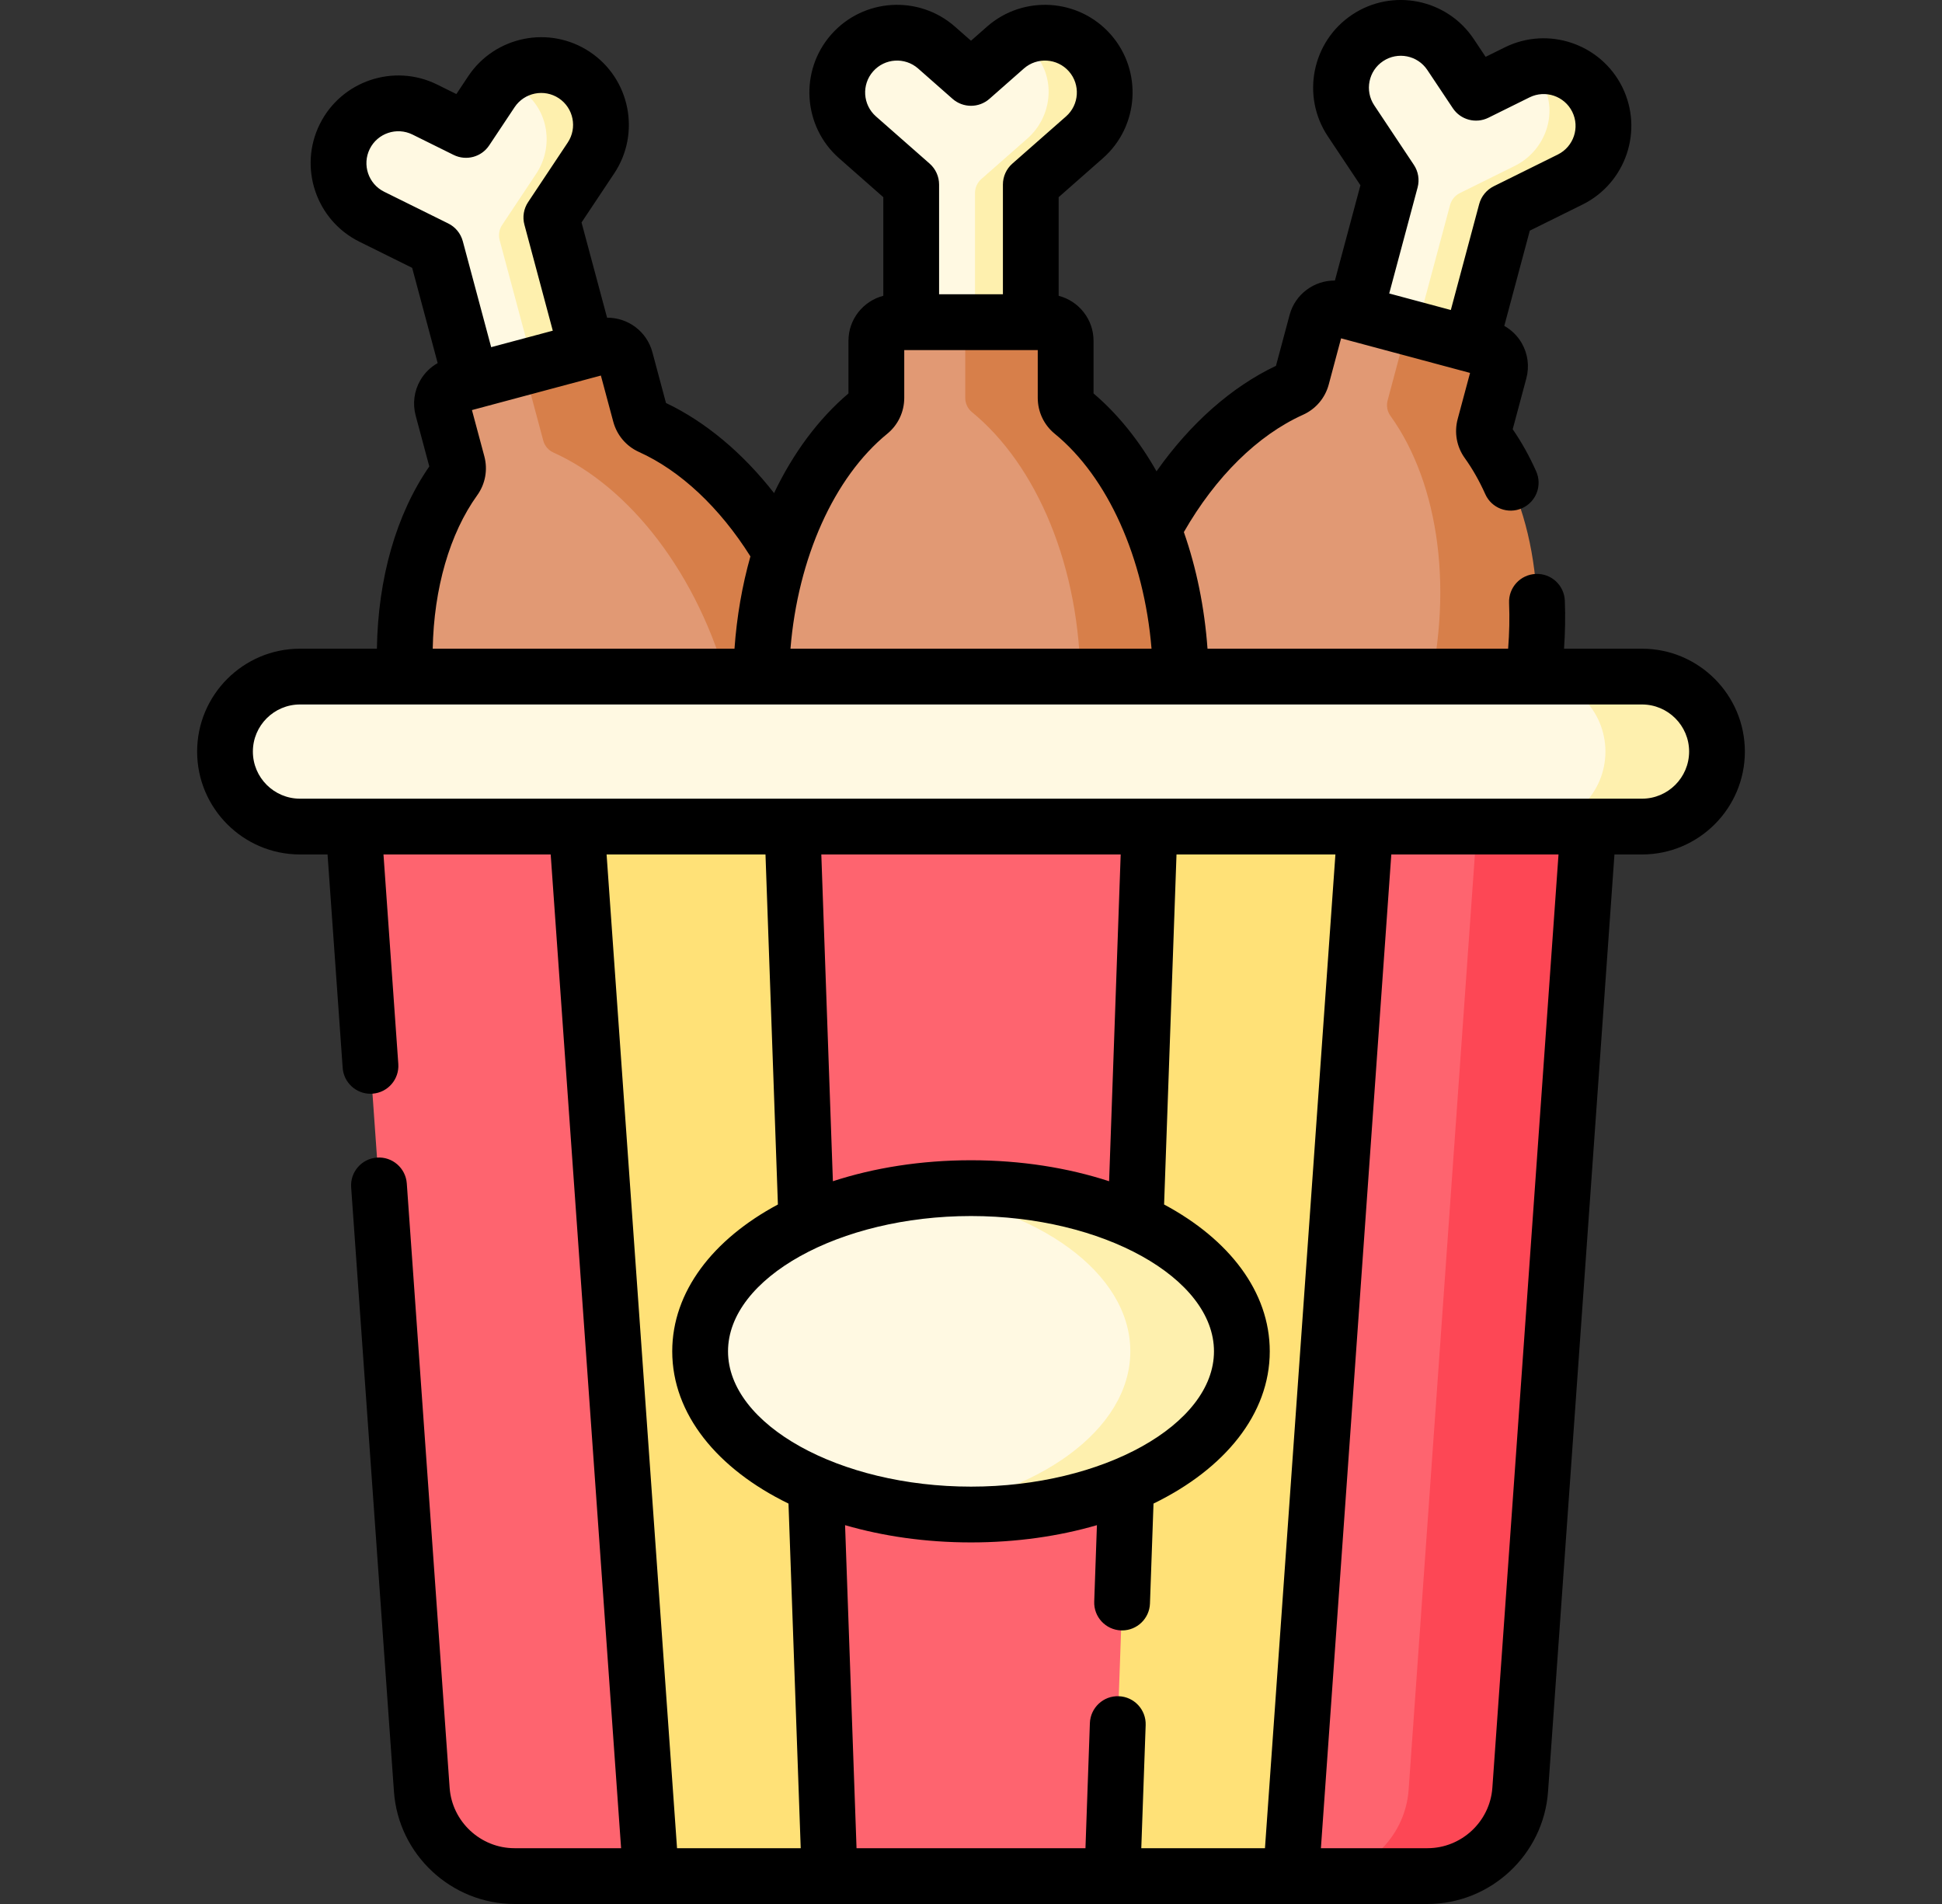 <svg width="51" height="50" viewBox="0 0 51 50" fill="none" xmlns="http://www.w3.org/2000/svg">
<rect x="0" y="0" width="51" height="50" fill="#333333" stroke="none"/>
<g clip-path="url(#clip0_267_967)">
<path d="M41.683 3.498C41.355 2.835 40.884 1.619 40.193 1.776C40.074 1.803 39.956 1.845 39.843 1.901L38.762 2.436L38.094 1.433C37.613 0.711 36.639 0.515 35.917 0.996C35.195 1.476 34.999 2.451 35.48 3.173L36.52 4.736L34.177 13.482C33.953 14.319 34.45 15.18 35.287 15.405C36.125 15.629 36.986 15.132 37.21 14.294L39.055 5.906L39.69 4.832C40.468 4.447 42.068 4.275 41.683 3.498Z" fill="#FFF9E2"/>
<path d="M41.947 2.611C41.618 1.948 40.884 1.621 40.193 1.778C40.346 1.92 40.474 2.096 40.564 2.301C40.903 3.075 40.539 3.98 39.782 4.356L38.337 5.071C38.211 5.134 38.118 5.247 38.081 5.383L35.795 13.915C35.639 14.497 35.176 14.914 34.626 15.039C34.808 15.208 35.031 15.336 35.287 15.405C36.125 15.629 36.986 15.132 37.21 14.294L39.554 5.549L41.236 4.715C42.013 4.33 42.331 3.388 41.947 2.611Z" fill="#FEF0AE"/>
<path d="M38.045 10.942L38.433 9.494C38.503 9.234 38.348 8.966 38.088 8.896L35.173 8.115C34.912 8.045 34.645 8.2 34.575 8.46L34.187 9.908C34.149 10.048 34.053 10.165 33.921 10.224C31.92 11.125 30.115 13.411 29.319 16.381C28.328 20.079 29.221 23.645 31.32 25.112C31.689 25.37 32.12 25.468 32.559 25.586C35.499 26.374 37.859 23.329 39.024 18.981C39.82 16.011 39.4 13.129 38.117 11.349C38.033 11.231 38.008 11.082 38.045 10.942Z" fill="#E19974"/>
<path d="M39.061 11.601C38.976 11.484 38.951 11.334 38.989 11.194L39.376 9.747C39.446 9.487 39.291 9.219 39.031 9.149L36.484 8.466C36.745 8.536 36.899 8.804 36.829 9.065L36.442 10.512C36.404 10.652 36.43 10.802 36.514 10.919C37.796 12.7 38.216 15.582 37.421 18.551C36.43 22.25 33.873 24.89 31.322 25.111C31.69 25.368 32.095 25.563 32.534 25.68C35.474 26.468 38.802 23.582 39.968 19.234C40.763 16.264 40.343 13.382 39.061 11.601Z" fill="#D77F4A"/>
<path d="M15.299 2.872C14.682 2.462 13.667 1.645 13.147 2.126C13.057 2.209 12.976 2.303 12.906 2.409L12.238 3.413L11.157 2.878C10.38 2.493 9.438 2.811 9.053 3.588C8.668 4.365 8.986 5.307 9.764 5.692L11.446 6.525L13.79 15.271C14.014 16.109 14.875 16.606 15.713 16.381C16.55 16.157 17.047 15.296 16.823 14.458L14.226 6.271L14.24 5.024C14.72 4.302 16.02 3.353 15.299 2.872Z" fill="#FFF9E2"/>
<path d="M15.083 1.972C14.467 1.562 13.668 1.646 13.148 2.128C13.351 2.174 13.55 2.262 13.73 2.395C14.411 2.896 14.549 3.862 14.08 4.565L13.187 5.908C13.109 6.025 13.085 6.169 13.121 6.305L15.408 14.838C15.564 15.42 15.37 16.012 14.957 16.395C15.199 16.45 15.457 16.45 15.713 16.381C16.55 16.157 17.047 15.296 16.823 14.458L14.479 5.712L15.52 4.149C16 3.427 15.805 2.453 15.083 1.972Z" fill="#FEF0AE"/>
<path d="M15.87 11.137L15.482 9.69C15.412 9.429 15.144 9.275 14.884 9.345L11.969 10.126C11.709 10.195 11.554 10.463 11.624 10.724L12.012 12.171C12.049 12.311 12.024 12.461 11.939 12.578C10.657 14.359 10.237 17.241 11.033 20.21C12.024 23.909 14.58 26.55 17.131 26.772C17.579 26.811 18.002 26.681 18.441 26.563C21.381 25.775 21.902 21.958 20.737 17.61C19.942 14.64 18.137 12.355 16.136 11.454C16.004 11.394 15.907 11.277 15.87 11.137Z" fill="#E19974"/>
<path d="M17.079 11.201C16.947 11.141 16.85 11.024 16.813 10.884L16.425 9.437C16.355 9.177 16.088 9.022 15.827 9.092L13.28 9.774C13.541 9.704 13.808 9.859 13.878 10.119L14.266 11.567C14.303 11.707 14.4 11.823 14.532 11.883C16.533 12.784 18.338 15.07 19.134 18.039C20.125 21.739 19.23 25.302 17.131 26.77C17.579 26.809 18.027 26.775 18.466 26.657C21.407 25.869 22.846 21.705 21.68 17.357C20.885 14.387 19.08 12.102 17.079 11.201Z" fill="#D77F4A"/>
<path d="M28.596 2.316C28.108 1.761 27.338 0.708 26.711 1.039C26.603 1.096 26.5 1.166 26.405 1.25L25.5 2.047L24.595 1.25C23.944 0.677 22.952 0.741 22.379 1.391C21.806 2.042 21.869 3.035 22.52 3.607L23.93 4.848V13.902C23.93 14.769 24.633 15.472 25.5 15.472C26.367 15.472 27.07 14.769 27.07 13.902L26.681 5.322L27.017 4.121C27.668 3.548 29.169 2.967 28.596 2.316Z" fill="#FFF9E2"/>
<path d="M28.621 1.391C28.132 0.836 27.339 0.71 26.712 1.041C26.896 1.138 27.065 1.275 27.205 1.45C27.733 2.11 27.616 3.078 26.982 3.637L25.771 4.702C25.666 4.795 25.605 4.928 25.605 5.069V13.902C25.605 14.505 25.265 15.027 24.767 15.29C24.986 15.406 25.235 15.472 25.5 15.472C26.367 15.472 27.07 14.77 27.07 13.902V4.848L28.48 3.607C29.131 3.034 29.194 2.042 28.621 1.391Z" fill="#FEF0AE"/>
<path d="M27.009 10.448V8.949C27.009 8.68 26.79 8.461 26.52 8.461H23.503C23.233 8.461 23.015 8.68 23.015 8.949V10.448C23.015 10.592 22.951 10.73 22.839 10.822C21.14 12.21 19.988 14.885 19.988 17.96C19.988 21.789 21.774 25.002 24.181 25.876C24.604 26.029 25.045 26.013 25.5 26.013C28.544 26.013 30.035 22.461 30.035 17.96C30.035 14.885 28.884 12.21 27.184 10.822C27.072 10.73 27.009 10.592 27.009 10.448Z" fill="#E19974"/>
<path d="M28.161 10.822C28.049 10.73 27.985 10.592 27.985 10.448V8.949C27.985 8.68 27.767 8.461 27.497 8.461H24.86C25.13 8.461 25.349 8.68 25.349 8.949V10.448C25.349 10.592 25.412 10.73 25.524 10.822C27.223 12.21 28.375 14.885 28.375 17.96C28.375 21.789 26.589 25 24.181 25.874C24.604 26.028 25.045 26.111 25.5 26.111C28.544 26.111 31.012 22.461 31.012 17.96C31.012 14.885 29.86 12.21 28.161 10.822Z" fill="#D77F4A"/>
<path d="M36.511 49.268H33.903L26.485 45.125L17.097 49.268H13.512C12.231 49.268 11.168 48.277 11.077 46.999L9.285 21.707L40.191 20.424L38.946 46.999C38.856 48.277 37.792 49.268 36.511 49.268Z" fill="#FE646F"/>
<path d="M33.903 49.268H29.213L24.738 46.19L21.787 49.268H17.097L15.144 21.707L25.903 20.73L35.856 21.707L33.903 49.268Z" fill="#FFE177"/>
<path d="M38.785 21.707L36.993 46.999C36.902 48.277 35.839 49.268 34.558 49.268H37.487C38.769 49.268 39.832 48.277 39.923 46.999L41.715 21.707L40.191 20.73L38.785 21.707Z" fill="#FD4755"/>
<path d="M29.213 49.268H21.787L20.81 21.707L26.336 19.754L30.19 21.707L29.213 49.268Z" fill="#FE646F"/>
<path d="M31.637 35.487C31.637 37.854 29.429 39.675 25.5 39.675C24.998 39.675 24.508 39.741 24.035 39.681C20.809 39.275 18.387 37.551 18.387 35.487C18.387 33.423 20.809 31.7 24.035 31.293C24.508 31.234 24.998 31.3 25.5 31.3C29.429 31.3 31.637 33.121 31.637 35.487Z" fill="#FFF9E2"/>
<path d="M25.5 31.202C24.998 31.202 24.508 31.234 24.035 31.294C27.261 31.7 29.684 33.423 29.684 35.487C29.684 37.551 27.261 39.274 24.035 39.681C24.508 39.74 24.998 39.772 25.5 39.772C29.428 39.772 32.613 37.854 32.613 35.487C32.613 33.121 29.428 31.202 25.5 31.202Z" fill="#FEF0AE"/>
<path d="M42.145 17.768H7.879C6.791 17.768 5.909 18.649 5.909 19.737C5.909 20.825 6.791 21.707 7.879 21.707H42.145C43.232 21.707 44.114 20.825 44.114 19.737C44.114 18.649 43.232 17.768 42.145 17.768Z" fill="#FFF9E2"/>
<path d="M43.121 17.768H40.191C41.279 17.768 42.161 18.649 42.161 19.737C42.161 20.825 41.279 21.707 40.191 21.707H43.121C44.209 21.707 45.09 20.825 45.09 19.737C45.09 18.649 44.209 17.768 43.121 17.768Z" fill="#FEF0AE"/>
<path d="M43.121 17.035H41.074C41.103 16.61 41.112 16.187 41.095 15.773C41.078 15.369 40.737 15.054 40.333 15.072C39.928 15.088 39.614 15.43 39.631 15.834C39.647 16.227 39.638 16.629 39.606 17.035H31.711C31.633 15.951 31.42 14.917 31.09 13.973C31.924 12.519 33.029 11.428 34.222 10.891C34.554 10.741 34.8 10.452 34.895 10.097L35.219 8.885L38.606 9.793L38.281 11.004C38.186 11.359 38.254 11.733 38.467 12.029C38.669 12.31 38.85 12.629 39.005 12.975C39.169 13.345 39.602 13.511 39.972 13.346C40.341 13.182 40.507 12.749 40.343 12.379C40.166 11.981 39.958 11.609 39.726 11.272L40.084 9.936C40.168 9.621 40.125 9.292 39.962 9.009C39.851 8.818 39.693 8.664 39.505 8.558L40.175 6.057L41.561 5.371C42.699 4.807 43.166 3.423 42.603 2.285C42.039 1.148 40.655 0.681 39.518 1.244L39.015 1.493L38.704 1.026C38 -0.031 36.568 -0.319 35.511 0.385C34.454 1.089 34.167 2.521 34.87 3.578L35.727 4.865L35.057 7.367C34.514 7.362 34.014 7.722 33.867 8.27L33.509 9.607C32.339 10.162 31.255 11.124 30.372 12.377C29.917 11.573 29.36 10.878 28.718 10.332V8.949C28.718 8.381 28.328 7.904 27.802 7.768V5.178L28.963 4.156C29.916 3.318 30.009 1.86 29.171 0.907C28.332 -0.046 26.874 -0.139 25.921 0.699L25.5 1.07L25.078 0.699C24.125 -0.139 22.668 -0.046 21.829 0.907C20.99 1.86 21.083 3.318 22.036 4.156L23.197 5.178V7.768C22.672 7.904 22.282 8.381 22.282 8.949V10.332C21.489 11.006 20.828 11.901 20.328 12.949C19.503 11.893 18.525 11.075 17.49 10.583L17.132 9.247C16.985 8.699 16.486 8.339 15.943 8.343L15.272 5.842L16.13 4.554C16.833 3.498 16.546 2.065 15.489 1.362C14.432 0.658 13 0.946 12.296 2.002L11.985 2.47L11.482 2.221C10.344 1.657 8.96 2.125 8.397 3.262C7.833 4.4 8.301 5.784 9.438 6.347L10.824 7.034L11.494 9.535C11.306 9.641 11.149 9.795 11.038 9.986C10.875 10.269 10.832 10.598 10.916 10.913L11.274 12.249C10.405 13.507 9.927 15.183 9.898 17.035H7.879C6.389 17.035 5.177 18.247 5.177 19.737C5.177 21.227 6.389 22.439 7.879 22.439H8.602L8.999 28.042C9.027 28.428 9.348 28.723 9.729 28.723C9.747 28.723 9.764 28.722 9.782 28.721C10.185 28.692 10.489 28.342 10.46 27.939L10.071 22.439H14.462L16.311 48.535H13.512C12.62 48.535 11.871 47.837 11.808 46.947L10.683 31.078C10.654 30.674 10.303 30.37 9.901 30.399C9.497 30.427 9.193 30.778 9.222 31.181L10.346 47.051C10.464 48.704 11.854 50 13.512 50H37.488C39.146 50 40.536 48.704 40.654 47.05L42.398 22.439H43.121C44.611 22.439 45.823 21.227 45.823 19.737C45.823 18.247 44.611 17.035 43.121 17.035ZM36.323 1.605C36.708 1.349 37.228 1.453 37.484 1.838L38.153 2.841C38.357 3.148 38.757 3.255 39.087 3.092L40.168 2.557C40.582 2.352 41.085 2.522 41.29 2.936C41.495 3.35 41.325 3.853 40.911 4.058L39.229 4.891C39.04 4.985 38.901 5.155 38.846 5.358L38.101 8.141L36.483 7.707L37.228 4.925C37.283 4.721 37.247 4.504 37.13 4.329L36.09 2.766C35.834 2.382 35.938 1.86 36.323 1.605ZM23.004 3.057C22.657 2.752 22.623 2.221 22.929 1.875C23.234 1.528 23.764 1.494 24.111 1.799L25.016 2.596C25.293 2.839 25.707 2.839 25.984 2.596L26.889 1.799C27.236 1.494 27.766 1.528 28.071 1.874C28.377 2.221 28.343 2.752 27.996 3.057L26.586 4.297C26.428 4.436 26.338 4.636 26.338 4.847V7.728H24.662V4.847C24.662 4.637 24.572 4.436 24.414 4.297L23.004 3.057ZM23.303 11.389C23.585 11.158 23.747 10.815 23.747 10.447V9.193H27.253V10.447C27.253 10.815 27.415 11.158 27.697 11.389C29.096 12.531 30.045 14.659 30.241 17.035H20.759C20.954 14.657 21.901 12.534 23.303 11.389ZM10.088 5.035C9.674 4.83 9.505 4.326 9.71 3.912C9.915 3.498 10.418 3.329 10.832 3.533L11.912 4.068C12.243 4.232 12.643 4.125 12.847 3.818L13.515 2.814C13.771 2.43 14.292 2.325 14.677 2.581C15.061 2.837 15.166 3.358 14.91 3.743L13.87 5.306C13.753 5.481 13.717 5.698 13.772 5.901L14.517 8.684L12.899 9.117L12.154 6.335C12.099 6.131 11.96 5.961 11.771 5.868L10.088 5.035ZM12.533 13.005C12.746 12.709 12.814 12.336 12.719 11.981L12.394 10.769L15.78 9.862L16.105 11.073C16.2 11.428 16.446 11.718 16.778 11.868C17.867 12.358 18.9 13.328 19.707 14.611C19.491 15.376 19.349 16.19 19.289 17.035H11.364C11.394 15.456 11.809 14.011 12.533 13.005ZM15.93 22.439H20.103L20.429 31.631C18.723 32.544 17.654 33.921 17.654 35.487C17.654 37.137 18.84 38.576 20.707 39.485L21.028 48.535H17.78L15.93 22.439ZM29.972 48.535L30.087 45.302C30.101 44.898 29.785 44.558 29.38 44.544C28.977 44.528 28.637 44.846 28.622 45.25L28.506 48.535H22.494L22.193 40.052C23.194 40.342 24.311 40.505 25.5 40.505C26.689 40.505 27.806 40.343 28.807 40.052L28.736 42.058C28.721 42.462 29.037 42.801 29.442 42.816C29.451 42.816 29.459 42.816 29.468 42.816C29.86 42.816 30.186 42.505 30.2 42.11L30.293 39.485C32.16 38.576 33.346 37.137 33.346 35.487C33.346 33.921 32.277 32.544 30.571 31.631L30.897 22.439H35.07L33.22 48.535H29.972ZM25.5 31.934C28.959 31.934 31.881 33.561 31.881 35.487C31.881 37.413 28.959 39.04 25.5 39.04C22.041 39.04 19.119 37.413 19.119 35.487C19.119 33.561 22.041 31.934 25.5 31.934ZM29.127 31.02C28.047 30.668 26.817 30.469 25.5 30.469C24.183 30.469 22.953 30.668 21.873 31.02L21.569 22.439H29.431L29.127 31.02ZM39.192 46.947C39.129 47.837 38.38 48.535 37.488 48.535H34.689L36.538 22.439H40.929L39.192 46.947ZM43.121 20.974H7.879C7.196 20.974 6.641 20.419 6.641 19.737C6.641 19.055 7.196 18.5 7.879 18.5H43.121C43.804 18.5 44.359 19.055 44.359 19.737C44.358 20.419 43.803 20.974 43.121 20.974Z" fill="black"/>
</g>
<defs>
<clipPath id="clip0_267_967">
<rect width="50" height="50" fill="white" transform="translate(0.5)"/>
</clipPath>
</defs>
</svg>
